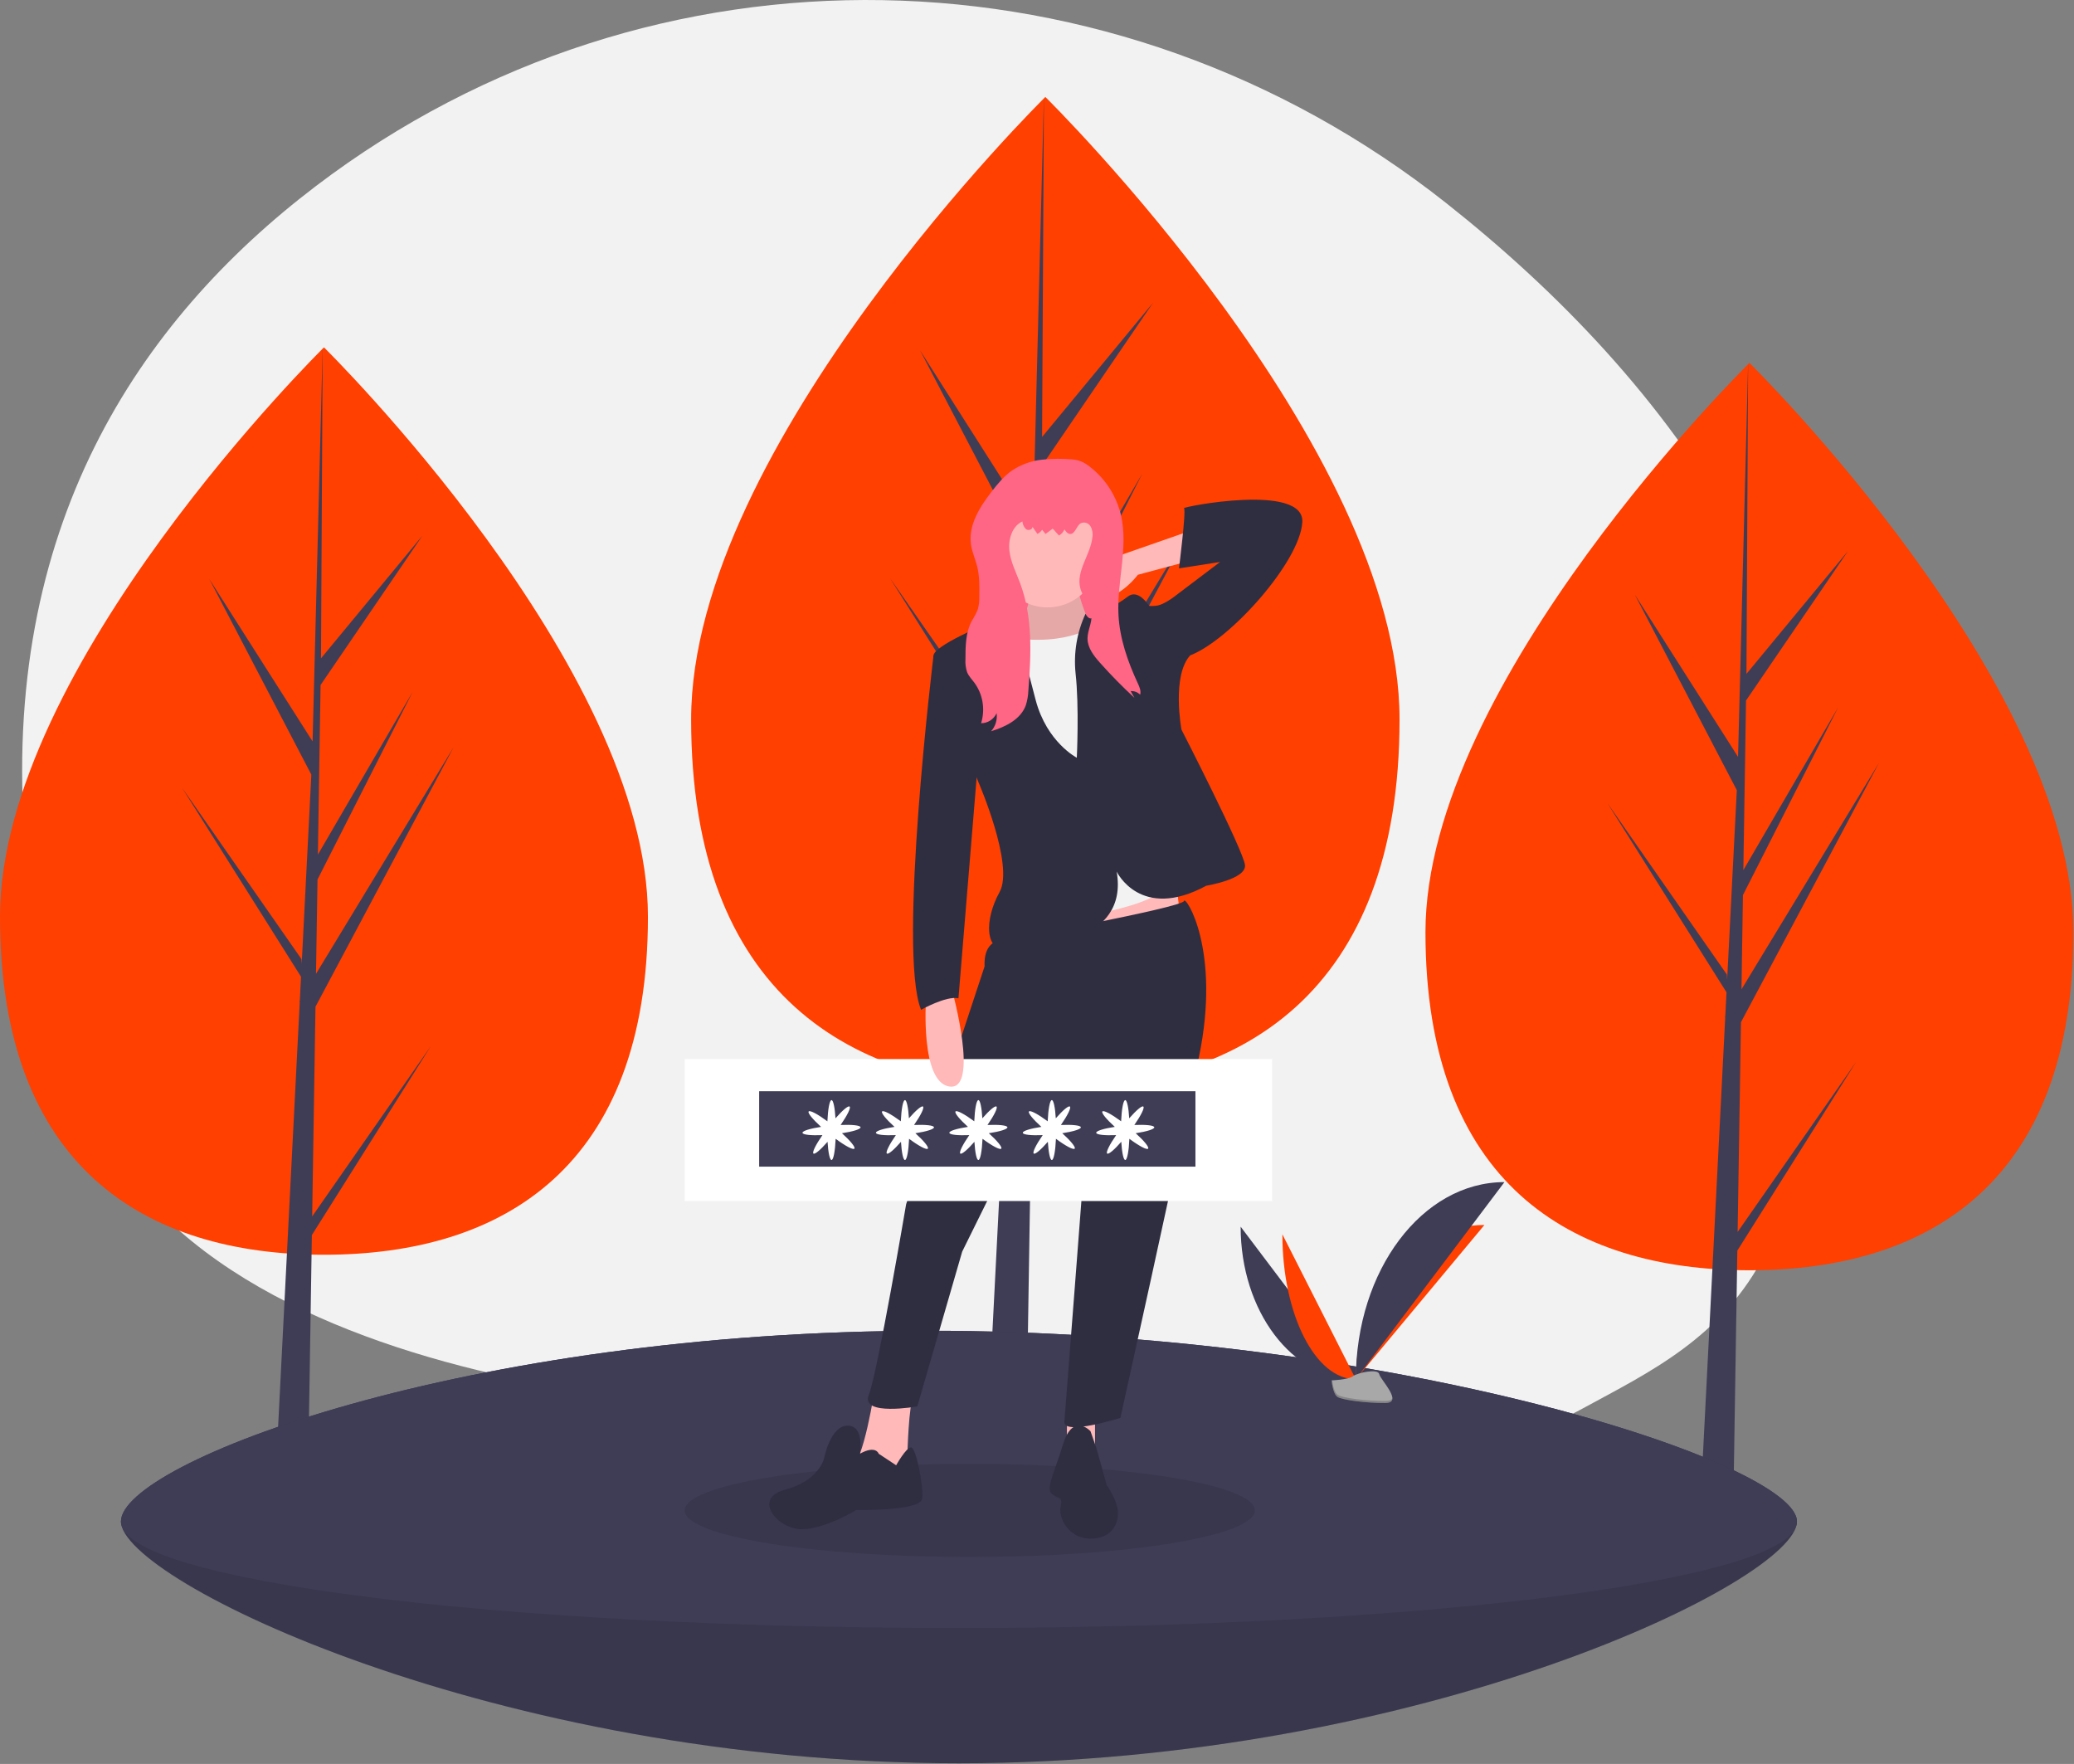 <svg width="655" height="557" viewBox="0 0 655 557" fill="none" xmlns="http://www.w3.org/2000/svg">
<rect x="0" y="0" width="655" height="557" fill="#808080" stroke="none"/>
<g clip-path="url(#clip0_114_331)">
<path d="M578.969 318.278C575.374 349.9 567.905 375.288 557.653 395.536C544.011 422.514 520.677 433.384 499.832 444.758C493.809 448.038 487.546 450.834 481.102 453.12C443.17 466.637 400.717 463.051 367.369 455.915C343.98 450.905 320.238 447.823 296.37 446.698C289.563 446.383 282.748 446.226 275.928 446.228C265.41 446.242 76.026 449.933 29.916 354.081C18.532 330.436 10.729 301.553 7.926 266.345C-0.007 166.809 43.592 101.436 99.831 58.707C206.217 -22.123 352.043 -18.733 456.86 64.226C526.679 119.485 592.051 203.116 578.969 318.278Z" fill="#F2F2F2"/>
<path d="M204.628 289.461C204.628 368.58 158.821 396.205 102.314 396.205C45.808 396.205 0 368.58 0 289.461C0 210.342 102.314 109.69 102.314 109.69C102.314 109.69 204.628 210.342 204.628 289.461Z" fill="#FF4000"/>
<path d="M98.587 384.103L99.635 317.887L143.244 235.969L99.799 307.5L100.27 277.727L130.325 218.46L100.395 269.848L101.242 216.3L133.426 169.116L101.375 207.879L101.904 109.691L98.577 239.674L98.851 234.312L66.129 182.885L98.326 244.606L95.278 304.41L95.187 302.823L57.465 248.703L95.072 308.43L94.691 315.91L94.623 316.022L94.654 316.636L86.919 468.365H97.254L98.493 389.994L136.009 330.413L98.587 384.103Z" fill="#3F3D56"/>
<path d="M654.811 294.364C654.811 373.483 609.003 401.108 552.497 401.108C495.99 401.108 450.183 373.483 450.183 294.364C450.183 215.245 552.497 114.593 552.497 114.593C552.497 114.593 654.811 215.245 654.811 294.364Z" fill="#FF4000"/>
<path d="M548.77 389.005L549.817 322.789L593.426 240.872L549.982 312.402L550.452 282.629L580.508 223.363L550.577 274.75L551.424 221.202L583.608 174.018L551.557 212.782L552.087 114.593L548.76 244.577L549.034 239.215L516.312 187.787L548.509 249.508L545.46 309.313L545.369 307.725L507.647 253.605L545.255 313.333L544.873 320.812L544.805 320.924L544.837 321.539L537.102 473.267H547.436L548.676 394.897L586.191 335.316L548.77 389.005Z" fill="#3F3D56"/>
<path d="M441.998 227.168C441.998 313.672 391.915 343.876 330.134 343.876C268.354 343.876 218.271 313.672 218.271 227.168C218.271 140.665 330.134 30.619 330.134 30.619C330.134 30.619 441.998 140.665 441.998 227.168Z" fill="#FF4000"/>
<path d="M326.059 330.643L327.204 258.248L374.883 168.684L327.384 246.891L327.899 214.339L360.759 149.541L328.035 205.725L328.961 147.179L364.149 95.591L329.107 137.972L329.686 30.619L326.049 172.735L326.347 166.872L290.572 110.645L325.774 178.127L322.44 243.513L322.342 241.777L281.099 182.607L322.217 247.909L321.799 256.085L321.725 256.209L321.759 256.88L313.302 422.77H324.601L325.957 337.085L366.974 271.943L326.059 330.643Z" fill="#3F3D56"/>
<path d="M567.503 480.441C567.503 499.007 449.014 556.781 302.85 556.781C156.686 556.781 38.197 499.007 38.197 480.441C38.197 461.874 147.137 420.209 293.301 420.209C439.465 420.209 567.503 461.874 567.503 480.441Z" fill="#3F3D56"/>
<path opacity="0.1" d="M567.503 480.441C567.503 499.007 449.014 556.781 302.85 556.781C156.686 556.781 38.197 499.007 38.197 480.441C38.197 461.874 147.137 420.209 293.301 420.209C439.465 420.209 567.503 461.874 567.503 480.441Z" fill="black"/>
<path d="M567.503 480.441C567.503 499.007 449.014 514.059 302.85 514.059C156.686 514.059 38.197 499.007 38.197 480.441C38.197 461.874 147.137 420.209 293.301 420.209C439.465 420.209 567.503 461.874 567.503 480.441Z" fill="#3F3D56"/>
<path d="M391.814 387.348C391.814 413.982 408.088 435.534 428.198 435.534L391.814 387.348Z" fill="#3F3D56"/>
<path d="M428.198 435.534C428.198 408.601 446.358 386.807 468.8 386.807L428.198 435.534Z" fill="#FF4000"/>
<path d="M404.997 389.762C404.997 415.062 415.374 435.534 428.198 435.534L404.997 389.762Z" fill="#FF4000"/>
<path d="M428.198 435.534C428.198 401.119 449.188 373.271 475.127 373.271L428.198 435.534Z" fill="#3F3D56"/>
<path d="M420.544 435.874C420.544 435.874 425.704 435.711 427.259 434.574C428.814 433.437 435.196 432.08 435.582 433.903C435.967 435.726 443.336 442.972 437.51 443.02C431.685 443.069 423.975 442.089 422.423 441.118C420.871 440.147 420.544 435.874 420.544 435.874Z" fill="#A8A8A8"/>
<path opacity="0.2" d="M437.614 442.386C431.789 442.434 424.079 441.454 422.527 440.483C421.345 439.744 420.874 437.091 420.716 435.867C420.607 435.872 420.544 435.874 420.544 435.874C420.544 435.874 420.871 440.147 422.423 441.118C423.975 442.089 431.685 443.069 437.51 443.02C439.192 443.006 439.773 442.392 439.741 441.482C439.507 442.032 438.866 442.375 437.614 442.386Z" fill="black"/>
<path opacity="0.1" d="M306.26 491.647C355.986 491.647 396.297 485.062 396.297 476.939C396.297 468.816 355.986 462.231 306.26 462.231C256.534 462.231 216.224 468.816 216.224 476.939C216.224 485.062 256.534 491.647 306.26 491.647Z" fill="black"/>
<path d="M345.822 444.021H336.955V465.033H345.822V444.021Z" fill="#FFB9B9"/>
<path d="M346.504 160.372H312.399V223.405H346.504V160.372Z" fill="#FF6584"/>
<path d="M371.552 279.666L372.732 289.363L341.648 299.059L337.713 281.283L371.552 279.666Z" fill="#FFB9B9"/>
<path d="M325.515 186.34C325.515 186.34 324.728 193.612 323.154 193.612C321.58 193.612 316.072 196.44 316.072 196.44L314.498 204.117L325.515 210.985L343.615 208.965L348.73 200.884L343.615 195.632C343.615 195.632 339.287 185.936 340.86 183.916C342.434 181.896 325.515 186.34 325.515 186.34Z" fill="#FFB9B9"/>
<path opacity="0.1" d="M325.515 186.34C325.515 186.34 324.728 193.612 323.154 193.612C321.58 193.612 316.072 196.44 316.072 196.44L314.498 204.117L325.515 210.985L343.615 208.965L348.73 200.884L343.615 195.632C343.615 195.632 339.287 185.936 340.86 183.916C342.434 181.896 325.515 186.34 325.515 186.34Z" fill="black"/>
<path d="M276.332 438.039C276.332 438.039 272.791 462.28 268.462 463.896C264.134 465.512 284.988 468.34 284.988 468.34L286.562 459.451C286.562 459.451 286.955 443.291 288.529 440.867C290.103 438.443 276.332 438.039 276.332 438.039Z" fill="#FFB9B9"/>
<path d="M316.465 297.039C316.465 297.039 373.518 286.535 373.912 284.515C374.305 282.495 385.716 299.867 378.634 333.804C371.551 367.741 353.845 447.735 353.845 447.735C353.845 447.735 335.745 453.391 336.139 448.947C336.532 444.503 342.434 367.337 342.434 367.337L338.5 334.612L331.811 338.652L303.875 395.214L289.71 444.099C289.71 444.099 271.61 447.331 274.364 440.463C277.119 433.595 286.168 380.265 286.168 380.265L310.957 305.119C310.957 305.119 310.17 297.039 316.465 297.039Z" fill="#2F2E41"/>
<path d="M330.827 191.794C339.954 191.794 347.353 184.197 347.353 174.826C347.353 165.454 339.954 157.857 330.827 157.857C321.701 157.857 314.302 165.454 314.302 174.826C314.302 184.197 321.701 191.794 330.827 191.794Z" fill="#FFB9B9"/>
<path d="M347.943 196.036C347.943 196.036 340.073 203.713 321.58 201.692C303.087 199.672 326.695 244.922 326.695 244.922L334.171 290.575C334.171 290.575 367.223 286.535 368.403 278.859C369.584 271.182 347.943 196.036 347.943 196.036Z" fill="#F2F2F2"/>
<path d="M340.073 239.265C340.073 239.265 330.63 234.417 327.089 221.085C323.547 207.753 320.4 194.016 318.432 194.42C316.771 194.761 301.366 200.863 296.373 204.943C295.452 205.695 294.885 206.379 294.824 206.945C294.431 210.581 308.989 246.942 308.989 246.942C308.989 246.942 320.4 273.202 315.678 281.687C310.956 290.171 310.563 301.079 319.219 300.271C327.876 299.463 356.599 297.847 352.664 275.222C352.664 275.222 360.14 290.979 380.994 279.667C380.994 279.667 393.585 277.647 393.191 273.202C392.798 268.758 373.125 230.377 373.125 230.377C373.125 230.377 369.977 213.409 375.879 206.945L362.501 190.784C362.501 190.784 359.353 185.936 356.205 188.36C353.058 190.784 345.975 194.824 344.795 195.228C343.614 195.632 342.838 193.776 342.838 193.776C340.112 199.631 339.019 206.147 339.68 212.601C340.86 223.105 340.073 239.265 340.073 239.265Z" fill="#2F2E41"/>
<path d="M277.512 459.047C277.512 459.047 276.634 456.219 271.564 459.047C271.564 459.047 273.184 450.159 267.676 450.159C262.167 450.159 260.2 460.664 260.2 460.664C260.2 460.664 258.626 467.532 248.002 470.36C237.378 473.188 245.641 482.884 253.117 482.884C260.593 482.884 270.43 476.824 270.43 476.824C270.43 476.824 290.89 477.228 291.284 473.188C291.677 469.148 289.316 457.027 287.742 457.027C286.169 457.027 283.021 462.684 283.021 462.684L277.512 459.047Z" fill="#2F2E41"/>
<path d="M344.401 451.937C344.401 451.937 338.893 445.877 335.745 455.978C332.597 466.078 330.236 470.118 332.204 471.734C334.171 473.35 335.745 472.542 334.958 475.774C334.171 479.006 337.319 485.874 344.401 485.874C351.484 485.874 353.451 480.622 353.058 476.986C352.664 473.35 349.517 468.906 349.517 468.906L346.369 457.594L344.401 451.937Z" fill="#2F2E41"/>
<path d="M375.486 167.755L354.632 175.028C354.632 175.028 335.746 186.34 344.009 188.764C352.271 191.188 359.354 181.492 359.354 181.492L377.453 176.644L375.486 167.755Z" fill="#FFB9B9"/>
<path d="M319.583 148.586C317.107 150.328 315.136 152.713 313.262 155.12C309.455 160.011 305.724 165.852 306.662 172.039C307.018 174.389 308.035 176.576 308.608 178.88C309.381 181.99 309.33 185.245 309.274 188.454C309.32 189.817 309.155 191.18 308.786 192.49C308.235 193.768 307.587 194.998 306.848 196.171C304.952 199.795 304.906 204.101 304.904 208.215C304.814 209.599 304.997 210.989 305.444 212.299C305.961 213.536 306.925 214.506 307.723 215.573C309.047 217.376 309.931 219.479 310.3 221.705C310.669 223.932 310.512 226.216 309.843 228.368C310.87 228.372 311.877 228.076 312.746 227.514C313.615 226.951 314.309 226.146 314.748 225.193C314.884 226.218 314.798 227.261 314.496 228.248C314.194 229.235 313.683 230.142 312.999 230.902C317.504 229.528 322.332 227.211 323.976 222.691C324.458 221.155 324.73 219.558 324.784 217.945C325.659 206.608 326.158 194.846 322.198 184.225C320.931 180.827 319.207 177.538 318.782 173.926C318.358 170.313 319.656 166.139 322.888 164.647C322.963 165.572 323.363 166.437 324.014 167.082C324.733 167.63 326.063 167.286 326.076 166.366L327.638 168.598C328.236 168.296 328.748 167.838 329.12 167.27L330.19 168.615L332.467 166.915L334.443 169.104C335.204 168.659 335.811 167.981 336.179 167.165C336.604 167.817 337.129 168.534 337.891 168.605C339.548 168.758 339.89 166.057 341.338 165.215C341.873 164.972 342.475 164.935 343.035 165.109C343.594 165.283 344.075 165.657 344.388 166.164C344.985 167.207 345.203 168.434 345.002 169.626C344.403 175.181 339.787 180.25 341.155 185.66C341.925 188.702 344.517 191.141 344.713 194.278C344.869 196.785 343.434 199.156 343.456 201.668C343.482 204.611 345.462 207.111 347.396 209.285C350.837 213.152 354.459 216.839 358.262 220.344L357.087 218.234C357.636 218.19 358.187 218.268 358.703 218.463C359.22 218.658 359.689 218.965 360.079 219.364C360.417 218.151 359.857 216.887 359.328 215.748C356.165 208.927 353.611 201.665 353.23 194.12C352.7 183.633 356.372 172.983 354.045 162.757C352.706 157.032 349.586 151.911 345.158 148.17C343.005 146.351 341.373 145.261 338.586 145.061C335.47 144.783 332.335 144.808 329.224 145.136C325.787 145.472 322.479 146.656 319.583 148.586Z" fill="#FF6584"/>
<path d="M359.354 191.188C359.354 191.188 363.682 191.592 365.649 191.188C367.616 190.784 370.371 188.764 370.371 188.764L385.322 177.452L372.338 179.472C372.338 179.472 374.699 160.887 373.912 160.483C373.125 160.079 412.078 152.403 411.291 164.927C410.504 177.452 388.47 202.096 375.879 206.945L367.616 208.157L359.354 191.188Z" fill="#2F2E41"/>
<path d="M401.753 334.42H216.224V379.244H401.753V334.42Z" fill="white"/>
<path d="M377.539 344.576H239.756V368.388H377.539V344.576Z" fill="#3F3D56"/>
<path d="M271.775 355.959C271.72 355.349 269.09 355.077 265.481 355.23C267.572 352.206 268.784 349.793 268.315 349.413C267.873 349.055 266.064 350.605 263.861 353.123C263.653 349.745 263.17 347.377 262.606 347.377C261.992 347.377 261.473 350.194 261.302 354.066C258.237 351.803 255.762 350.475 255.381 350.97C255.017 351.443 256.674 353.44 259.307 355.828C255.832 356.357 253.383 357.105 253.437 357.705C253.493 358.315 256.123 358.587 259.732 358.434C257.64 361.458 256.429 363.871 256.898 364.251C257.34 364.609 259.149 363.059 261.351 360.541C261.56 363.919 262.043 366.287 262.606 366.287C263.221 366.287 263.74 363.47 263.911 359.597C266.976 361.861 269.451 363.189 269.832 362.694C270.195 362.221 268.539 360.224 265.906 357.836C269.381 357.306 271.83 356.559 271.775 355.959Z" fill="white"/>
<path d="M294.967 355.959C294.912 355.349 292.281 355.077 288.672 355.23C290.764 352.206 291.975 349.793 291.506 349.413C291.064 349.055 289.255 350.605 287.053 353.123C286.845 349.745 286.361 347.377 285.798 347.377C285.183 347.377 284.664 350.194 284.493 354.066C281.428 351.803 278.954 350.475 278.573 350.97C278.209 351.443 279.865 353.44 282.499 355.828C279.023 356.357 276.575 357.105 276.629 357.705C276.684 358.315 279.314 358.587 282.923 358.434C280.832 361.458 279.621 363.871 280.089 364.251C280.531 364.609 282.34 363.059 284.543 360.541C284.751 363.919 285.234 366.287 285.798 366.287C286.412 366.287 286.932 363.47 287.102 359.597C290.167 361.861 292.642 363.189 293.023 362.694C293.387 362.221 291.73 360.224 289.097 357.836C292.572 357.306 295.021 356.559 294.967 355.959Z" fill="white"/>
<path d="M318.158 355.959C318.103 355.349 315.473 355.077 311.864 355.23C313.955 352.206 315.166 349.793 314.698 349.413C314.256 349.055 312.447 350.605 310.244 353.123C310.036 349.745 309.553 347.377 308.989 347.377C308.375 347.377 307.855 350.194 307.685 354.066C304.62 351.803 302.145 350.475 301.764 350.97C301.4 351.443 303.057 353.44 305.69 355.828C302.215 356.357 299.766 357.105 299.82 357.705C299.875 358.315 302.506 358.587 306.115 358.434C304.023 361.458 302.812 363.871 303.281 364.251C303.723 364.609 305.532 363.059 307.734 360.541C307.942 363.919 308.426 366.287 308.989 366.287C309.604 366.287 310.123 363.47 310.294 359.597C313.359 361.861 315.833 363.189 316.214 362.694C316.578 362.221 314.922 360.224 312.288 357.836C315.764 357.306 318.212 356.559 318.158 355.959Z" fill="white"/>
<path d="M341.35 355.959C341.294 355.349 338.664 355.077 335.055 355.23C337.147 352.206 338.358 349.793 337.889 349.413C337.447 349.055 335.638 350.605 333.436 353.123C333.227 349.745 332.744 347.377 332.181 347.377C331.566 347.377 331.047 350.194 330.876 354.066C327.811 351.803 325.336 350.475 324.955 350.97C324.592 351.443 326.248 353.44 328.881 355.828C325.406 356.357 322.957 357.105 323.012 357.705C323.067 358.315 325.697 358.587 329.306 358.434C327.215 361.458 326.003 363.871 326.472 364.251C326.914 364.609 328.723 363.059 330.926 360.541C331.134 363.919 331.617 366.287 332.181 366.287C332.795 366.287 333.314 363.47 333.485 359.597C336.55 361.861 339.025 363.189 339.406 362.694C339.77 362.221 338.113 360.224 335.48 357.836C338.955 357.306 341.404 356.559 341.35 355.959Z" fill="white"/>
<path d="M364.54 355.959C364.485 355.349 361.855 355.077 358.246 355.23C360.337 352.206 361.548 349.793 361.08 349.413C360.638 349.055 358.829 350.605 356.626 353.123C356.418 349.745 355.934 347.377 355.371 347.377C354.757 347.377 354.237 350.194 354.066 354.066C351.002 351.803 348.527 350.475 348.146 350.97C347.782 351.443 349.439 353.44 352.072 355.828C348.596 356.357 346.148 357.105 346.202 357.705C346.257 358.315 348.887 358.587 352.496 358.434C350.405 361.458 349.194 363.871 349.662 364.251C350.105 364.609 351.914 363.059 354.116 360.541C354.324 363.919 354.808 366.287 355.371 366.287C355.986 366.287 356.505 363.47 356.676 359.597C359.74 361.861 362.215 363.189 362.596 362.694C362.96 362.221 361.304 360.224 358.67 357.836C362.146 357.306 364.594 356.559 364.54 355.959Z" fill="white"/>
<path d="M292.464 315.219C292.464 315.219 290.497 341.884 299.94 343.096C309.383 344.308 300.727 312.795 300.727 312.795L292.464 315.219Z" fill="#FFB9B9"/>
<path d="M297.579 206.137L294.825 206.945C294.825 206.945 283.414 300.675 290.89 318.856C290.89 318.856 298.759 314.411 302.694 315.219L308.99 238.861L297.579 206.137Z" fill="#2F2E41"/>
</g>
<defs>
<clipPath id="clip0_114_331">
<rect width="654.811" height="556.781" fill="white"/>
</clipPath>
</defs>
</svg>
